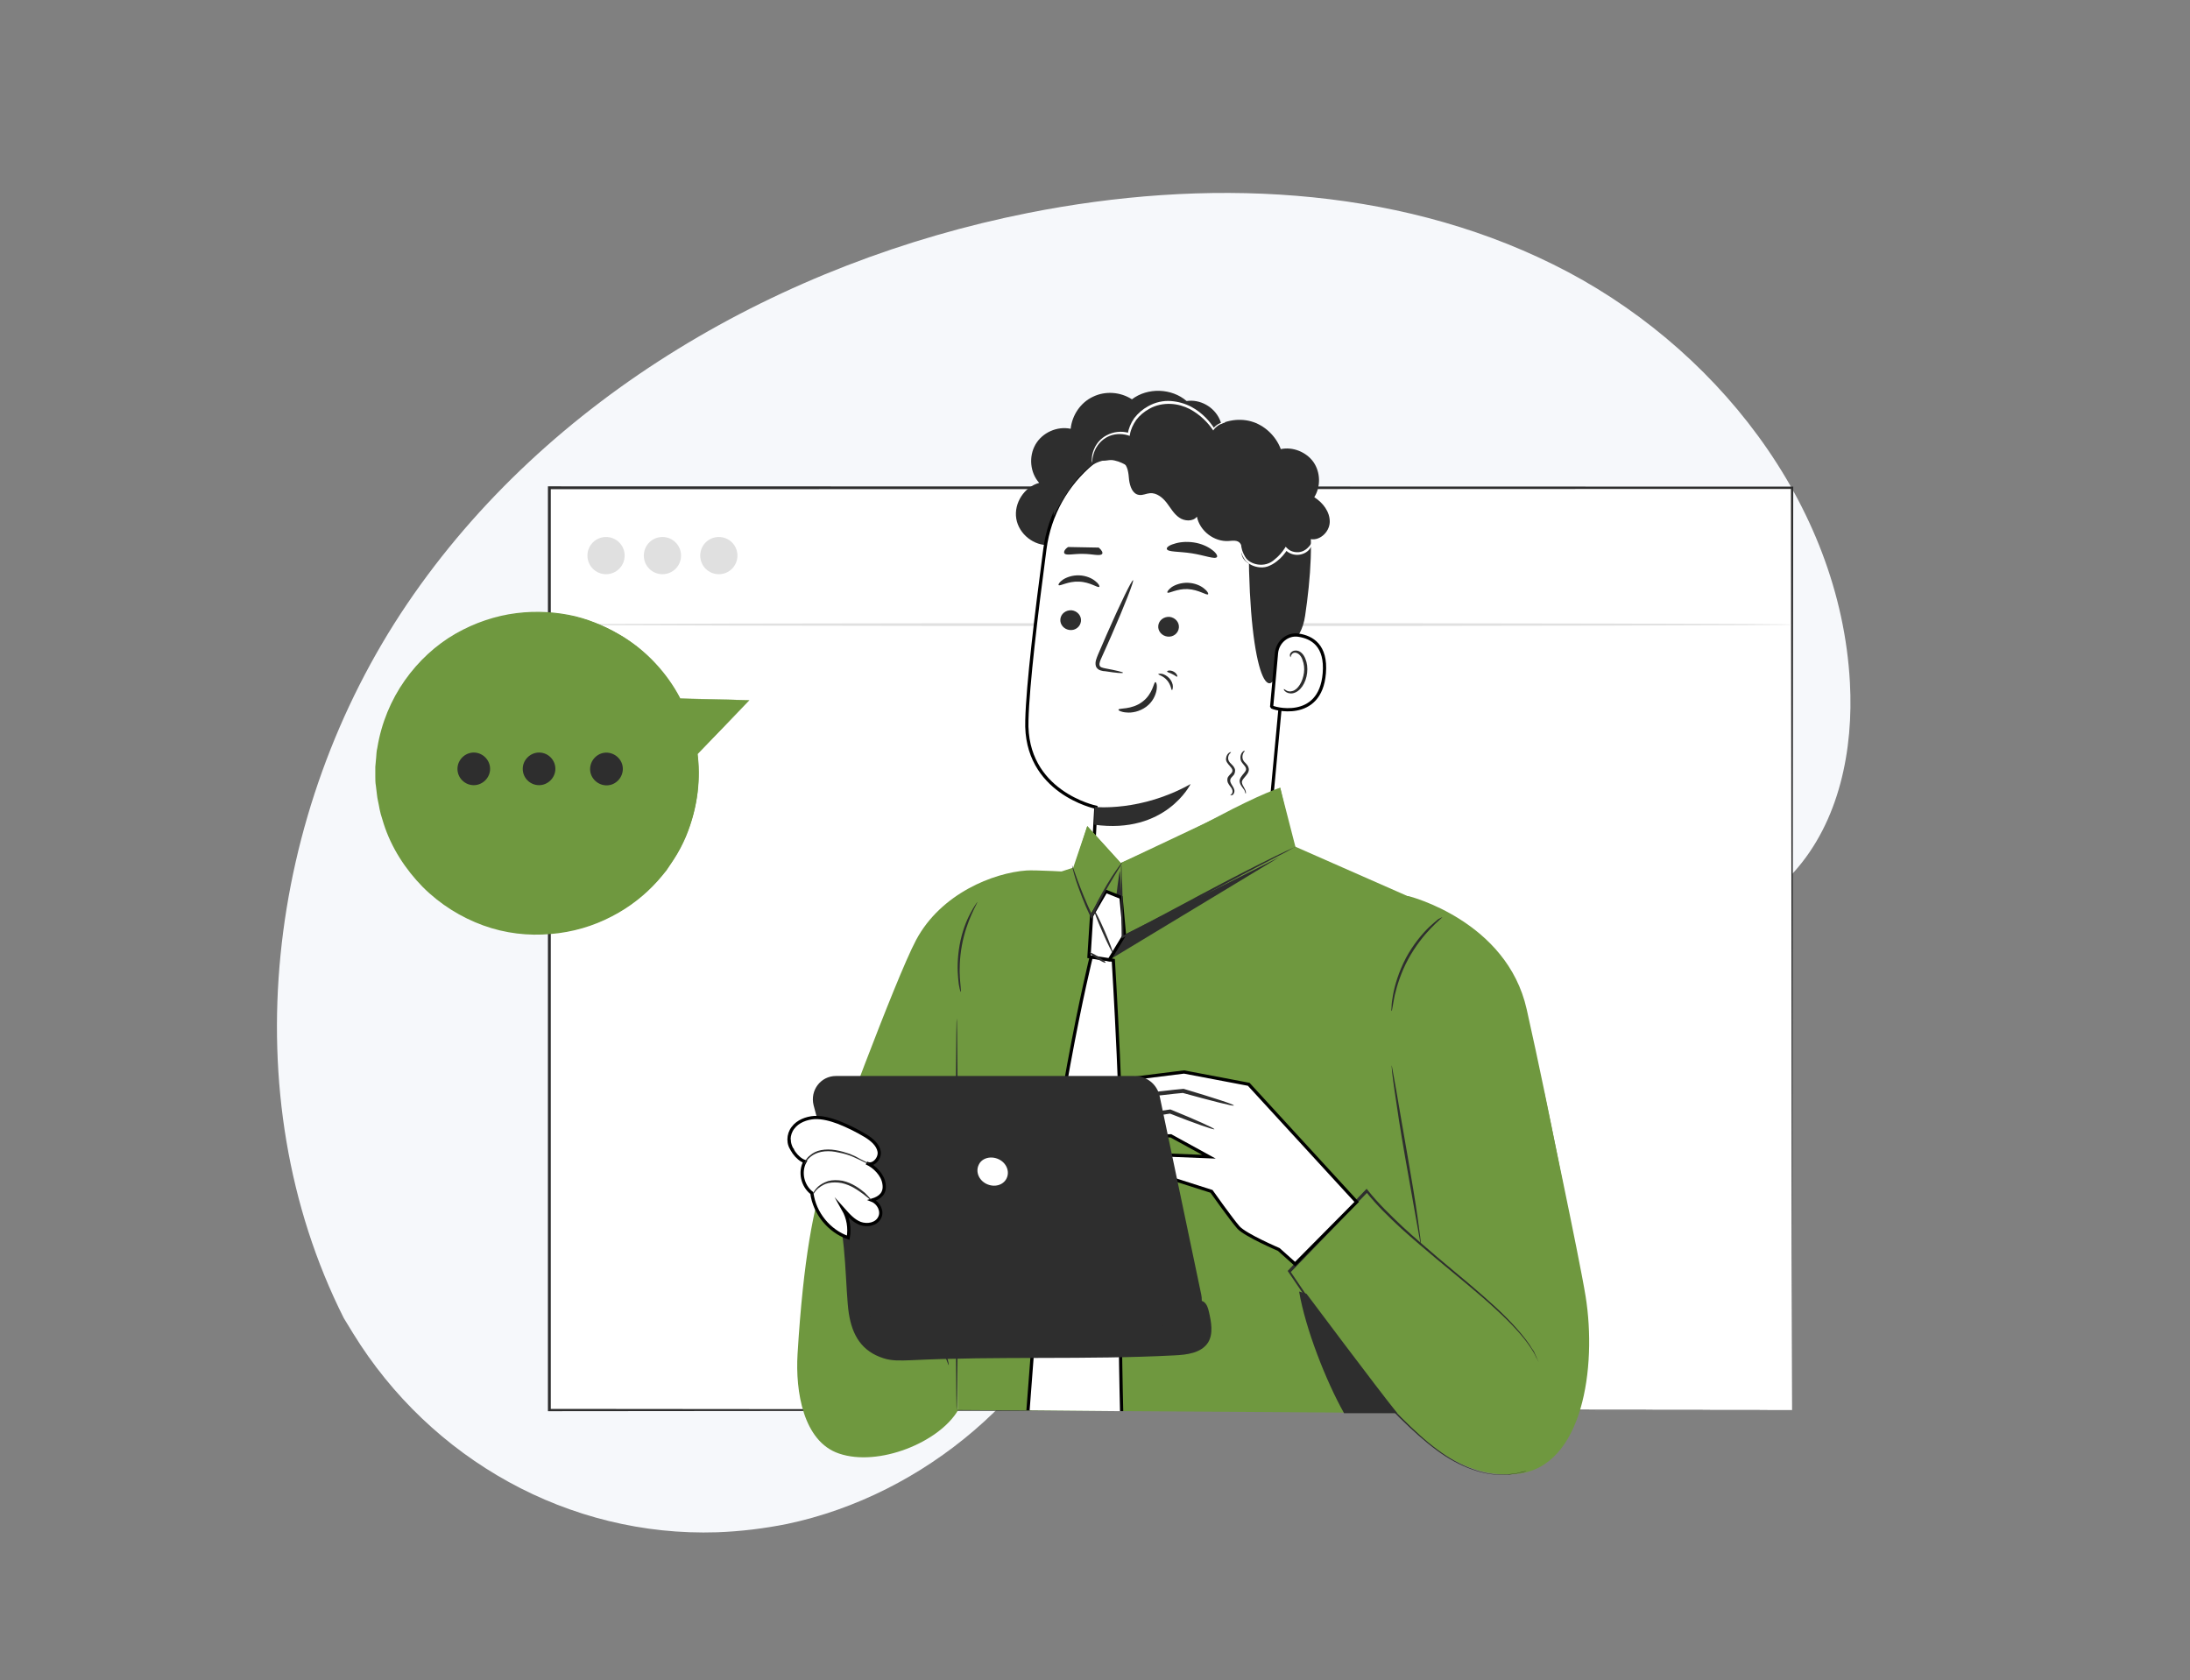 <?xml version="1.0" encoding="utf-8"?>
<!-- Generator: Adobe Illustrator 25.2.0, SVG Export Plug-In . SVG Version: 6.00 Build 0)  -->
<svg version="1.1" id="Layer_1" xmlns="http://www.w3.org/2000/svg" xmlns:xlink="http://www.w3.org/1999/xlink" x="0px" y="0px"
	 viewBox="0 0 765 587" style="enable-background:new 0 0 765 587;" xml:space="preserve">
<rect x="0" y="0" width="765" height="587" fill="#808080" stroke="none"/>
<style type="text/css">
	.st0{clip-path:url(#SVGID_2_);}
	.st1{fill:#F6F8FB;}
	.st2{fill:#FFFFFF;}
	.st3{fill:#2E2E2E;}
	.st4{fill:#E0E0E0;}
	.st5{fill:#FFFFFF;stroke:#000000;stroke-width:1.129;stroke-miterlimit:10;}
	.st6{fill:#6F983F;}
	.st7{fill:none;stroke:#000000;stroke-width:1.129;stroke-miterlimit:10;}
</style>
<g>
	<g>
		<defs>
			<rect id="SVGID_1_" width="765" height="587"/>
		</defs>
		<clipPath id="SVGID_2_">
			<use xlink:href="#SVGID_1_"  style="overflow:visible;"/>
		</clipPath>
		<g class="st0">
			<g>
				<path class="st1" d="M120.1,460.5l3.3,5.4c27.1,44,75.4,71.1,127.1,69.4c8.2-0.3,16.4-1.3,24.4-2.9
					c48.3-10.2,90.2-46.2,107.6-92.3c10.2-27.1,13.1-58.3,32.5-79.9c25.3-28,68.2-28.9,105.9-27.7c37.7,1.2,80.7,0.2,105.8-27.9
					c15.8-17.6,20.8-42.7,19.5-66.2c-3.4-62.5-47.5-118.3-103.6-146c-56.1-27.8-122.1-30.2-183.5-18
					c-86,17.1-167.8,64.1-216.9,136.6C93.2,283.4,80.7,382.2,120.1,460.5z"/>
				<path class="st2" d="M626,170.4H191.8v322.2H626V170.4z"/>
				<path class="st3" d="M626,492.6c0-3.4-0.2-127.1-0.4-322.2l0.4,0.4c-122.2,0-272.3,0.1-434.1,0.1l0,0l0.5-0.5
					c0,115.7,0,225.4,0,322.2l-0.4-0.4C448.9,492.4,622,492.6,626,492.6c-4,0-177.1,0.2-434.2,0.4h-0.4v-0.4c0-96.8,0-206.4,0-322.2
					v-0.5h0.5l0,0c161.9,0,311.9,0.1,434.1,0.1h0.4v0.4C626.2,365.5,626,489.2,626,492.6z"/>
				<path class="st4" d="M626,218.2c0,0.3-97,0.5-216.6,0.5s-216.6-0.2-216.6-0.5s97-0.5,216.6-0.5S626,217.9,626,218.2z"/>
				<path class="st4" d="M218.2,194.1c0,3.6-2.9,6.5-6.5,6.5s-6.5-2.9-6.5-6.5s2.9-6.5,6.5-6.5S218.2,190.5,218.2,194.1z"/>
				<path class="st4" d="M237.9,194.1c0,3.6-2.9,6.5-6.5,6.5s-6.5-2.9-6.5-6.5s2.9-6.5,6.5-6.5S237.9,190.5,237.9,194.1z"/>
				<path class="st4" d="M257.6,194.1c0,3.6-2.9,6.5-6.5,6.5s-6.5-2.9-6.5-6.5s2.9-6.5,6.5-6.5C254.7,187.6,257.6,190.5,257.6,194.1
					z"/>
				<path class="st3" d="M426,146.4c-2-4.3-6.8-7-11.5-6.3c-5.2-4.5-13.6-4.8-19.1-0.6c-4-2.6-9.3-3-13.6-0.9
					c-4.3,2-7.3,6.4-7.8,11.2c-4.7-1-9.9,1.3-12.3,5.5s-1.9,9.8,1.3,13.4c-5.2,1.4-8.9,7.1-8,12.5s6.2,9.6,11.6,9.2l56.7-31.1
					C426.8,156.1,428,150.7,426,146.4z"/>
				<path class="st5" d="M365,191.8c3.2-24.3,24.5-42.1,49-40.8l2.4,0.1c26.2,2.8,38.4,26.6,34.8,52.7l-8.1,87.1l-0.4,4.2l-61.1,9.1
					l1.2-22.2c0,0-25-5.2-24.1-30.4C359,239.4,362,214.4,365,191.8z"/>
				<path class="st3" d="M382.4,281.9c0,0,16.1,1.8,33.5-8c0,0-8.7,17.7-33.7,14.2L382.4,281.9z"/>
				<path class="st3" d="M370.4,216.3c-0.2,1.9,1.3,3.6,3.3,3.8s3.7-1.2,3.9-3.1c0.2-1.9-1.3-3.6-3.3-3.8
					C372.3,213.1,370.6,214.4,370.4,216.3z"/>
				<path class="st3" d="M369.8,204.4c0.4,0.5,3.3-1.4,7.1-1.2c3.9,0.1,6.6,2.3,7.1,1.8c0.2-0.2-0.2-1.1-1.4-2c-1.2-1-3.2-1.9-5.6-2
					s-4.5,0.7-5.7,1.5C370,203.4,369.6,204.2,369.8,204.4z"/>
				<path class="st3" d="M404.6,218.6c-0.2,1.9,1.3,3.6,3.3,3.8s3.7-1.2,3.9-3.1c0.2-1.9-1.3-3.6-3.3-3.8
					C406.5,215.4,404.8,216.7,404.6,218.6z"/>
				<path class="st3" d="M407.8,207c0.4,0.5,3.3-1.4,7.1-1.2c3.9,0.2,6.6,2.3,7.1,1.8c0.2-0.2-0.2-1.1-1.4-2c-1.2-1-3.2-1.9-5.6-2
					s-4.5,0.7-5.7,1.5C408.1,206,407.6,206.8,407.8,207z"/>
				<path class="st3" d="M392.3,235c0-0.2-2.4-0.8-6.2-1.5c-1-0.2-1.9-0.4-2-1.1c-0.2-0.7,0.3-1.8,0.8-2.9c1.1-2.3,2.1-4.8,3.3-7.4
					c4.6-10.5,8-19.2,7.6-19.4s-4.5,8.2-9.1,18.7c-1.1,2.6-2.2,5.1-3.2,7.4c-0.4,1.1-1.1,2.4-0.7,3.9c0.2,0.7,0.9,1.3,1.6,1.5
					c0.6,0.2,1.2,0.3,1.7,0.3C389.9,235.1,392.3,235.3,392.3,235z"/>
				<path class="st3" d="M403.6,238.3c-0.6-0.1-0.8,4.1-4.6,6.9c-3.7,2.8-8.2,2.1-8.3,2.7c-0.1,0.3,1,0.9,2.8,1
					c1.9,0.2,4.6-0.3,6.9-2s3.3-4.1,3.6-5.8C404.3,239.3,403.9,238.3,403.6,238.3z"/>
				<path class="st3" d="M407.6,191.8c0.3,1.1,4.2,0.8,8.7,1.5s8.1,2.2,8.8,1.3c0.3-0.4-0.3-1.5-1.7-2.5c-1.4-1.1-3.7-2.2-6.4-2.6
					c-2.7-0.4-5.2-0.1-6.9,0.5C408.3,190.5,407.4,191.3,407.6,191.8z"/>
				<path class="st3" d="M373.1,191.1c-1.2,0.8-1.6,1.7-1.3,2.2c0.6,0.9,3.3,0.1,6.6,0.2c3.2,0,5.9,0.9,6.6,0
					c0.3-0.4-0.1-1.3-1.2-2.2"/>
				<path class="st3" d="M368,180.4c0,0,7.4-15.4,15.2-18.8c9.4-4,12.9,6.3,21.8,4.3s17.9-5.9,26.6,1.4c9.5,7.9,4.6,12.9,4.6,24.1
					c0.2,45.4,7.9,58.7,11.3,37.4c0.4-2.3,7-3.9,8.4-13.7c1.9-12.7,3.1-28.3,0.7-37.5c-2-7.8-6.1-13.3-13.7-19.5
					c-11.9-9.8-28.9-10.9-40.5-10.3C390.8,148.4,367.9,160.6,368,180.4z"/>
				<path class="st5" d="M445.9,228.1c0.4-3.9,3.9-6.8,7.7-6.2c4.7,0.7,9.8,3.6,9,13.3c-1.4,17.2-18.4,12.2-18.4,11.7
					C444.2,246.6,445.3,235.3,445.9,228.1z"/>
				<path class="st3" d="M448.5,240.7c0.1,0,0.3,0.2,0.8,0.5s1.3,0.5,2.2,0.2c1.9-0.5,3.6-3.3,4-6.4c0.2-1.6,0-3.1-0.5-4.4
					c-0.4-1.3-1.2-2.2-2.1-2.5s-1.6,0.2-1.8,0.7c-0.3,0.5-0.2,0.8-0.3,0.8c0,0-0.3-0.3-0.2-1c0.1-0.3,0.3-0.7,0.8-1
					c0.4-0.3,1.1-0.4,1.7-0.3c1.3,0.2,2.4,1.5,2.9,2.9c0.6,1.4,0.8,3.1,0.6,4.9c-0.4,3.5-2.4,6.6-5,7.1c-1.2,0.2-2.2-0.2-2.7-0.7
					C448.5,241.2,448.4,240.8,448.5,240.7z"/>
				<path class="st3" d="M447.2,194.7c-2.3,1.4-4.8,2.9-7.5,3s-5.7-1.6-6-4.3c-0.1-1.2,0.2-2.6-0.5-3.6c-0.9-1.2-2.6-0.9-4.1-0.8
					c-5,0.3-10-3.5-11-8.5c-1.4,1.8-4.4,1.6-6.2,0.3c-1.9-1.3-3-3.4-4.4-5.2s-3.5-3.5-5.8-3.3c-1.3,0.1-2.5,0.8-3.8,0.6
					c-2.3-0.3-3.2-3-3.5-5.3c-0.2-2.3-0.4-4.9-2.2-6.2c-1.7-1.2-4.1-0.7-6.2-0.5s-4.8-0.4-5.2-2.5c-0.2-1.1,0.3-2.2,0.9-3.1
					c2.9-4.1,8.8-5.7,13.4-3.6c2-5.6,7.5-9.8,13.5-10.1c5.9-0.3,11.9,3.2,14.5,8.5c3.8-3.1,9.2-4.2,13.9-2.9
					c4.7,1.3,8.7,5.1,10.4,9.7c4.2-0.9,8.9,1,11.4,4.5c2.5,3.6,2.6,8.6,0.3,12.3c3,1.9,5.5,5.1,5.4,8.7c-0.1,3.6-3.8,6.9-7.2,5.8
					c1.3,2.8-0.1,6.6-2.8,8c-2.8,1.4-6.6,0.3-8.1-2.4"/>
				<path class="st2" d="M458.6,188.6c0.1,0,0.2,1.5-1.2,3.3c-0.7,0.9-2,1.7-3.6,1.9s-3.5-0.3-4.8-1.7l0.7-0.1
					c-0.9,1.4-2.1,2.9-3.7,4.1c-1,0.8-2.1,1.4-3.2,1.8c-1.2,0.4-2.4,0.4-3.5,0.2c-2.2-0.4-4-1.6-4.8-3.1c-0.9-1.4-1.1-2.8-1.2-3.7
					s-0.1-1.4-0.1-1.4c0.1,0,0.2,0.5,0.4,1.3c0.2,0.8,0.6,2.1,1.4,3.4c1.5,2.6,6.8,4.1,10.3,0.8c1.4-1.1,2.6-2.5,3.5-3.9l0.3-0.5
					l0.4,0.4c1.1,1.2,2.7,1.6,4.1,1.5s2.5-0.8,3.2-1.5C458.4,189.9,458.5,188.5,458.6,188.6z"/>
				<path class="st2" d="M428,147.6c0,0.1-0.5,0.1-1.2,0.4c-0.8,0.3-1.9,0.9-2.8,2.1l-0.2,0.3l-0.2-0.3c-1.5-2.2-4.1-5.1-8-7.2
					c-2-1-4.2-1.7-6.7-1.8s-5.1,0.4-7.4,1.7c-1.8,1-3.4,2.3-4.6,3.9c-1.1,1.6-1.9,3.3-2.2,5.1l-0.1,0.5l-0.5-0.2
					c-2.6-0.8-5.2-0.5-7.2,0.5s-3.3,2.6-4.1,4c-1.5,3-1.2,5.1-1.3,5.1c0,0-0.2-0.5-0.1-1.4c0-0.9,0.2-2.3,1-3.9
					c0.7-1.5,2.1-3.3,4.3-4.4c2.1-1.1,5-1.6,7.8-0.7l-0.6,0.4c0.3-1.9,1.1-3.9,2.3-5.6c1.3-1.7,2.9-3.1,4.9-4.2
					c2.5-1.4,5.3-2,7.9-1.8s5,0.9,7.1,2c4.1,2.2,6.6,5.3,8.1,7.6h-0.4c1-1.3,2.3-1.9,3.1-2.1C427.5,147.5,428,147.6,428,147.6z"/>
				<path class="st3" d="M409.4,241.1c-0.3,0-0.3-1.8-1.7-3.4c-1.3-1.6-3.1-1.9-3.1-2.2c0-0.1,0.5-0.2,1.3-0.1
					c0.8,0.2,1.8,0.7,2.6,1.6c0.8,0.9,1.2,2,1.2,2.8C409.7,240.6,409.5,241.1,409.4,241.1z"/>
				<path class="st3" d="M411.2,236.4c-0.2,0.1-0.8-0.5-1.7-0.9c-0.9-0.5-1.7-0.6-1.8-0.9c-0.1-0.3,1.1-0.6,2.2,0
					C411.1,235.2,411.4,236.3,411.2,236.4z"/>
				<path class="st3" d="M429.8,277.7c0-0.1,0.3-0.1,0.5-0.4s0.4-0.9,0.1-1.5c-0.2-0.7-1-1.3-1.5-2.4c-0.2-0.5-0.3-1.4,0.1-2
					s0.9-1,1.2-1.4c1.4-1.7-2.4-3-1.9-5.2c0.1-0.9,0.6-1.5,1-1.8s0.7-0.3,0.7-0.2c0.1,0.1-1,0.6-1,2.1c0,0.7,0.4,1.4,1.2,2.1
					c0.4,0.4,0.8,0.8,1.1,1.5c0.3,0.6,0.1,1.6-0.3,2.2c-0.4,0.5-0.9,0.9-1.1,1.3s-0.2,0.8-0.1,1.2c0.3,0.9,1,1.6,1.3,2.5
					s-0.1,1.7-0.5,2C430.1,277.9,429.7,277.8,429.8,277.7z"/>
				<path class="st3" d="M435.1,277.2c-0.1,0-0.1-0.3-0.2-0.6c-0.1-0.4-0.4-0.9-0.9-1.5c-0.2-0.3-0.5-0.7-0.7-1.1
					c-0.2-0.5-0.4-1.1-0.2-1.7c0.4-1.2,1.4-2,1.9-2.8c0.6-0.9,0.1-1.6-0.6-2.4c-0.3-0.4-0.7-0.8-0.9-1.3c-0.2-0.5-0.2-1-0.2-1.4
					c0.2-1.8,1.5-2.3,1.5-2.1c0.1,0.1-0.8,0.7-0.8,2.2c0,0.7,0.3,1.4,1.1,2.1c0.3,0.4,0.8,0.8,1,1.5c0.3,0.7,0.1,1.5-0.3,2.1
					c-0.7,1.1-1.6,1.8-1.9,2.6c-0.3,0.7,0.2,1.5,0.6,2.2s0.7,1.3,0.7,1.8C435.3,276.9,435.2,277.2,435.1,277.2z"/>
				<path class="st6" d="M477.5,416.3l22.9,22l-7.4-42.1l46.4-14.7c0,0,12.3,57.8,14.5,71.5c3.9,24.5-0.9,59.4-23.8,61.9
					c-24.8,2.7-43.5-21.8-55.4-37.8c-9.2-12.3-23.9-33.8-23.9-33.8L477.5,416.3z"/>
				<path class="st6" d="M300.6,378.8c-7.5,23.5-17.9,27-22,94.2c-0.8,13.1,2,30.6,14.5,34.8c13.8,4.7,35-3.9,41.6-15.2v-46.3
					L300.6,378.8z"/>
				<path class="st3" d="M331.4,476.9c-0.2,0.1-1.5-4.7-4.6-9.9c-3-5.2-6.5-8.7-6.3-8.9c0.1-0.1,1,0.7,2.4,2.2s3.1,3.6,4.6,6.3
					c1.5,2.6,2.6,5.2,3.2,7.1C331.3,475.7,331.5,476.9,331.4,476.9z"/>
				<path class="st6" d="M289.4,405.8c0.4-1.4,23.3-63.7,30.6-77.4c8.7-16.3,27.1-23.5,38.6-24.3c11.4-0.7,133.6,9,133.6,9
					s34.2,8.6,41.1,39.5c8.7,38.8,15.7,77.1,15.7,77.1L487.7,443l-7.2-18.1l-115.1,25.7l-28-41.6L289.4,405.8z"/>
				<path class="st6" d="M500.2,316.8l-47.7-21l-5.3-20.6l-55.7,26.3l-11.7-12.9l-4.9,14.5l-12.2,4l-24,47.3l-4.4,109.7l0.4,28.5
					l164.6,1.1l-1.3-46.6L500.2,316.8z"/>
				<path class="st6" d="M447.2,275.2c0,0-6.2,1.8-22.2,10.3c-15.7,8.4-33.5,16-33.5,16l1.4,25.1l59.3-29.7"/>
				<path class="st6" d="M379.8,288.6l11.7,12.9l-6.2,26.9l-10.4-24.3"/>
				<g>
					<path class="st3" d="M391.2,304.3c-0.5,0.4-3.8,31.1-3.8,31.1l59.4-35.9l-54.1,27.1L391.2,304.3z"/>
				</g>
				<path class="st2" d="M391.8,493c0,0-1.2-45.5-0.1-74.1c0.9-23.5-2.8-83.4-2.8-83.4l-7.7-1.3c0,0-14.5,58.2-19.9,129.6
					c-2.2,28.9-2.2,28.9-2.2,28.9"/>
				<path class="st7" d="M391.8,493c0,0-1.2-45.5-0.1-74.1c0.9-23.5-2.8-83.4-2.8-83.4l-7.7-1.3c0,0-14.5,58.2-19.9,129.6
					c-2.2,28.9-2.2,28.9-2.2,28.9"/>
				<path class="st3" d="M486.1,372.2c0.1,0,0.2,0.9,0.5,2.4c0.3,1.7,0.7,4,1.2,6.7c1,5.8,2.3,13.5,3.8,22
					c1.5,8.6,2.8,16.4,3.6,22.1c0.4,2.8,0.7,5.1,0.9,6.7c0.2,1.6,0.3,2.5,0.2,2.5c-0.1,0-0.2-0.9-0.5-2.4c-0.3-1.7-0.7-4-1.2-6.7
					c-1-5.8-2.4-13.5-3.9-22c-1.5-8.6-2.7-16.4-3.5-22.1c-0.4-2.7-0.7-5-0.9-6.7C486.2,373.1,486.1,372.2,486.1,372.2z"/>
				<path class="st3" d="M503.8,320.4c0.1,0.1-1.6,1.4-4,3.9s-5.4,6.2-7.9,10.8c-2.5,4.6-3.9,9.2-4.7,12.6c-0.7,3.4-0.9,5.5-1.1,5.5
					c-0.1,0-0.1-0.5,0-1.5c0-1,0.2-2.4,0.5-4.1c0.6-3.4,2-8.1,4.5-12.9c2.5-4.7,5.7-8.5,8.2-10.9c1.3-1.2,2.4-2.1,3.1-2.7
					C503.3,320.7,503.7,320.4,503.8,320.4z"/>
				<path class="st5" d="M391.6,313.5l-5.3-2.1l-5,8.6l-0.9,14.2l7.1,1.1l5.3-8.7L391.6,313.5z"/>
				<path class="st3" d="M334.2,355.7c0.2,0,0.4,30.7,0.4,68.5s-0.2,68.5-0.4,68.5c-0.2,0-0.4-30.6-0.4-68.5
					C333.8,386.3,334,355.7,334.2,355.7z"/>
				<path class="st3" d="M392,301.3c0.1,0.1-1.1,2-3,5.1s-4.4,7.6-6.7,12.6c-0.2,0.4-0.4,0.8-0.6,1.2l-0.4,0.8l-0.4-0.8
					c-2.3-4.8-3.9-9.3-5-12.5c-0.5-1.6-0.9-3-1.1-3.9s-0.3-1.4-0.3-1.5c0.1,0,0.7,2,1.9,5.2c1.2,3.2,2.9,7.6,5.2,12.4h-0.7
					c0.2-0.4,0.4-0.8,0.6-1.2c2.4-5.1,5-9.5,7-12.6c1-1.5,1.9-2.8,2.5-3.6C391.6,301.7,392,301.3,392,301.3z"/>
				<path class="st3" d="M452.5,295.8c0,0-0.3,0.2-0.8,0.5c-0.6,0.3-1.4,0.7-2.4,1.3c-2.2,1.1-5.2,2.7-8.9,4.6
					c-7.5,3.9-17.7,9.4-29,15.5c-6.9,3.7-13.4,7.1-19.1,9.9l-0.5,0.3v-0.6c-0.1-7.4-0.1-13.6-0.2-18.1c0-2.1,0-3.8,0-5.1
					c0-1.2,0-1.8,0.1-1.8c0,0,0.1,0.6,0.1,1.8c0,1.3,0.1,3,0.2,5.1c0.1,4.5,0.3,10.7,0.5,18.1L392,327c5.7-2.9,12.2-6.3,19.1-10
					c11.3-6.1,21.6-11.5,29.2-15.3c3.8-1.9,6.8-3.4,9-4.4c1-0.5,1.8-0.8,2.5-1.1C452.2,295.9,452.5,295.7,452.5,295.8z"/>
				<path class="st3" d="M341.4,315.1c0.1,0.1-0.8,1.6-2,4.3c-1.2,2.7-2.6,6.5-3.4,10.9s-0.9,8.5-0.7,11.4c0.2,2.9,0.5,4.7,0.3,4.8
					c-0.1,0-0.2-0.4-0.4-1.2c-0.2-0.8-0.4-2-0.5-3.5c-0.3-3-0.3-7.1,0.5-11.6s2.3-8.4,3.7-11c0.7-1.3,1.3-2.4,1.8-3.1
					C341.1,315.5,341.4,315.1,341.4,315.1z"/>
				<path class="st3" d="M386.2,336.3c-0.1,0.2-1.5-0.4-3-1.4s-2.7-1.9-2.6-2.1s1.5,0.4,3,1.4C385.2,335.2,386.3,336.1,386.2,336.3z
					"/>
				<path class="st3" d="M388.7,332.8c-0.2,0.1-1.8-3.1-3.6-7.2c-1.8-4.1-3.1-7.4-2.8-7.5c0.2-0.1,1.8,3.1,3.6,7.2
					C387.7,329.4,388.9,332.8,388.7,332.8z"/>
				<g>
					<path class="st3" d="M422.3,458.3c-0.3-1.3-0.7-2.7-1.8-3.5c-2-1.3-4.4,0.4-6.5,1.6c-5.3,3.2-11.9,3.1-18.1,2.8
						c-18.6-0.8-37.2-2.2-55.6-5.3c-9-1.5-18.1-3.5-26.1-7.8c-8.1-4.3-15.1-11.2-17.6-20l-4.3-2.3c3.3,7.1,3,27.2,4.2,35
						s4.6,13.3,12.1,15.7c3,1,6.2,0.8,9.4,0.7c30.6-1.5,61.6-0.1,92.2-1.7c4.4-0.2,9.4-0.8,11.8-4.5
						C423.9,465.9,423.1,461.8,422.3,458.3z"/>
				</g>
				<path class="st3" d="M537.4,475.7c0,0-0.1-0.1-0.2-0.4c-0.1-0.3-0.3-0.6-0.6-1.1c-0.2-0.5-0.5-1.1-0.9-1.8
					c-0.4-0.7-0.9-1.4-1.5-2.3c-2.3-3.4-6.3-7.8-11.9-12.9c-5.5-5.1-12.6-10.8-20.5-17.4c-3.9-3.3-8.1-6.8-12.3-10.6
					c-4.2-3.9-8.5-8-12.3-12.8h0.6c-7.4,7.8-15.5,16.2-23.9,24.9c-1.1,1.1-2.2,2.3-3.2,3.3v-0.5c9,13.2,17.2,25.9,25.8,36.6
					c4.3,5.4,8.7,10.2,13,14.5s8.5,8.2,12.6,11.2c8.2,6.2,16.5,8.9,22.3,8.7c0.7,0,1.4,0,2,0c0.6-0.1,1.2-0.1,1.8-0.2
					c0.5-0.1,1.1-0.1,1.5-0.2c0.5-0.1,0.9-0.2,1.2-0.3c0.7-0.2,1.3-0.3,1.7-0.4c0.4-0.1,0.6-0.1,0.6-0.1s-0.2,0.1-0.6,0.2
					c-0.4,0.1-1,0.3-1.7,0.4c-0.4,0.1-0.8,0.2-1.2,0.3c-0.5,0.1-1,0.1-1.5,0.2c-0.6,0.1-1.1,0.2-1.8,0.2c-0.6,0-1.3,0-2,0
					c-5.8,0.2-14.3-2.4-22.6-8.6c-4.2-3.1-8.4-6.9-12.8-11.2c-4.3-4.3-8.8-9.1-13.1-14.5c-8.7-10.7-16.9-23.5-25.9-36.6l-0.2-0.3
					l0.2-0.2c1-1.1,2.1-2.2,3.2-3.3c8.4-8.7,16.4-17.1,23.9-24.9l0.3-0.3l0.3,0.4c3.8,4.8,8.1,8.9,12.2,12.8
					c4.2,3.9,8.3,7.3,12.2,10.7c7.9,6.6,14.9,12.4,20.4,17.5s9.5,9.7,11.8,13.1c0.5,0.9,1,1.6,1.5,2.3c0.3,0.7,0.6,1.3,0.8,1.8
					s0.4,0.8,0.5,1.1C537.4,475.6,537.4,475.7,537.4,475.7z"/>
				<g>
					<path class="st3" d="M456.4,452l-2.6-0.8c2.2,12.9,9.3,31.1,15.7,42.5h18.6C481,484.9,456.4,452,456.4,452z"/>
				</g>
				<path class="st5" d="M473.9,419.9l-37.7-41.1l-22.6-4.3l-25.6,3.2c0,0-1.1,4.1,3.2,6.2l-9.5,0.5c0,0-1.9,4.9,3.5,7l-6.8,1.2
					c0,0,3,6.9,10.6,5.6c7.6-1.4,20-1.4,20-1.4l13.3,7.3l-19.8-0.8l-14.3,2.7c0,0-1.9,3.7,1.4,4.5c3.2,0.9,15.7,0,15.7,0l17.9,5.7
					c0,0,7,9.9,9.4,12.6s14.1,7.7,14.1,7.7l5.7,5.1L473.9,419.9z"/>
				<path class="st3" d="M381.7,384.5c0,0.2,2.8,0.1,7.4-0.3c4.5-0.4,10.8-0.9,17.7-1.7c2.3-0.3,4.5-0.5,6.6-0.7h-0.3
					c5.1,1.4,9.6,2.6,12.8,3.4c3.2,0.8,5.1,1.2,5.1,1s-1.8-0.9-4.9-1.9s-7.5-2.4-12.6-3.9h-0.1h-0.1c-2.1,0.2-4.3,0.4-6.6,0.7
					c-6.9,0.7-13.1,1.5-17.6,2.1C384.5,383.8,381.7,384.3,381.7,384.5z"/>
				<path class="st3" d="M380.1,392.5c0,0.2,2.6,0,6.7-0.5s9.7-1.2,16-2.1c2.2-0.3,4.2-0.6,6.2-0.9h-0.4c8.9,3.5,15.5,5.8,15.6,5.5
					s-6.2-3.2-15.1-6.8l-0.2-0.1h-0.2c-2,0.3-4,0.6-6.2,0.9c-6.2,0.9-11.8,1.8-15.9,2.5C382.6,391.7,380.1,392.3,380.1,392.5z"/>
				<path class="st3" d="M284.2,386.1l19.1,72.1c1.1,4,4.7,6.7,8.8,6.7L411,463c5.6-0.1,9.8-5.3,8.6-10.8L405.1,383
					c-0.9-4.2-4.5-7.1-8.8-7.1H292C286.7,375.9,282.9,380.9,284.2,386.1z"/>
				<path class="st2" d="M348.9,405c2.7,1.3,3.9,4.3,2.7,6.7c-1.2,2.4-4.3,3.2-7,1.9c-2.7-1.3-3.9-4.3-2.7-6.7
					C343,404.5,346.2,403.7,348.9,405z"/>
				<path class="st2" d="M277,401.9c-1.9-2.1-1.8-5.6,0-7.9c1.7-2.3,4.7-3.4,7.5-3.6c2.9-0.1,5.7,0.7,8.4,1.7
					c3.3,1.3,6.5,2.9,9.5,4.7c2.1,1.3,4.3,3.1,4.7,5.5c0.4,2.5-2.3,5.3-4.4,4c2.8,1.2,5.7,4.2,6.1,7.3c0.5,3.1-1.2,4.8-4.2,5.7
					c2.3,0.9,3.8,3.8,2.7,6c-1.1,2.4-4.3,3-6.8,2.1c-2.4-0.9-4.2-3-5.9-4.9c1.7,3,2.3,6.5,1.7,9.9c-6.7-2.3-11.8-8.6-12.7-15.6
					c-3.3-2.5-4.4-7.4-2.4-11c-2.7-0.8-5.7-4.9-5.5-7.8"/>
				<path class="st7" d="M277,401.9c-1.9-2.1-1.8-5.6,0-7.9c1.7-2.3,4.7-3.4,7.5-3.6c2.9-0.1,5.7,0.7,8.4,1.7
					c3.3,1.3,6.5,2.9,9.5,4.7c2.1,1.3,4.3,3.1,4.7,5.5c0.4,2.5-2.3,5.3-4.4,4c2.8,1.2,5.7,4.2,6.1,7.3c0.5,3.1-1.2,4.8-4.2,5.7
					c2.3,0.9,3.8,3.8,2.7,6c-1.1,2.4-4.3,3-6.8,2.1c-2.4-0.9-4.2-3-5.9-4.9c1.7,3,2.3,6.5,1.7,9.9c-6.7-2.3-11.8-8.6-12.7-15.6
					c-3.3-2.5-4.4-7.4-2.4-11c-2.7-0.8-5.7-4.9-5.5-7.8"/>
				<path class="st3" d="M304.5,419.4c-0.1,0.1-1.1-0.8-2.9-2.2c-1.8-1.3-4.3-3.2-7.6-3.9c-1.6-0.3-3.2-0.3-4.6,0s-2.5,1-3.4,1.7
					c-1.7,1.4-2.1,2.8-2.2,2.8c0,0,0-0.4,0.3-1c0.2-0.6,0.8-1.4,1.6-2.2c0.9-0.8,2.1-1.5,3.6-2c1.5-0.4,3.2-0.4,5-0.1
					c3.5,0.8,6.1,2.8,7.8,4.2C303.7,418.3,304.6,419.4,304.5,419.4z"/>
				<path class="st3" d="M303.8,406.7c0,0.1-1.4-0.4-3.5-1.5c-1.1-0.5-2.3-1.1-3.7-1.6c-1.4-0.5-3.1-0.9-4.8-1.2
					c-1.7-0.3-3.4-0.3-4.9,0s-2.7,0.9-3.6,1.6c-1.8,1.4-2.2,2.9-2.4,2.8c0,0,0-0.4,0.3-1s0.8-1.5,1.8-2.2c0.9-0.8,2.2-1.5,3.8-1.8
					c1.6-0.3,3.3-0.3,5.1,0c1.8,0.3,3.4,0.8,4.9,1.3c1.5,0.6,2.7,1.2,3.7,1.8C302.6,405.9,303.8,406.6,303.8,406.7z"/>
			</g>
			<g>
				<path class="st6" d="M261.8,244.6l-24.1-0.5c-4.6-8.9-11.7-16.7-21-22.2c-26.6-15.9-61.1-7.2-77,19.4s-7.2,61.1,19.4,77
					s61.1,7.2,77-19.4c6.6-11.1,9-23.6,7.5-35.5l0,0L261.8,244.6z"/>
				<path class="st6" d="M261.8,244.6c-0.9,0.9-6.6,6.9-18.1,18.8l-0.2,0.2l-0.1-0.2l0,0l0.3-0.1c0.5,4,0.6,8.6,0,13.5
					s-1.9,10.2-4.1,15.5c-1.1,2.6-2.5,5.3-4.2,7.9c-0.9,1.3-1.7,2.6-2.6,3.9c-1,1.2-2,2.5-3.1,3.7c-4.3,4.8-9.8,9.2-16.1,12.4
					c-6.3,3.3-13.6,5.5-21.3,6.1c-7.7,0.7-15.8-0.2-23.5-3s-15-7.3-21.1-13.4c-6-6.1-11-13.7-13.7-22.2l-1-3.3
					c-0.3-1.1-0.5-2.2-0.7-3.3c-0.2-1.1-0.5-2.2-0.6-3.3l-0.4-3.3c-0.2-1.1-0.2-2.2-0.2-3.3c0-1.1,0-2.2,0-3.3
					c0.1-1.1,0.2-2.2,0.3-3.3c0.1-1.1,0.1-2.2,0.4-3.3c1.4-8.7,4.8-16.8,9.6-23.6s10.9-12.4,17.7-16.3c6.8-3.9,14.1-6.3,21.3-7.2
					s14.2-0.4,20.6,1.1c6.4,1.6,12,4.3,16.9,7.3c4.9,3.1,8.9,6.7,12.1,10.5c3.2,3.7,5.7,7.5,7.5,11l-0.1-0.1
					C253.1,244.4,260.6,244.6,261.8,244.6c-1.2,0-8.7-0.1-24.1-0.4h-0.1v-0.1c-1.8-3.5-4.3-7.2-7.5-10.9s-7.2-7.2-12.1-10.3
					c-4.9-2.9-10.5-5.6-16.8-7.2c-6.3-1.5-13.3-2-20.4-1.1c-7.1,0.9-14.4,3.3-21.1,7.1c-6.7,3.9-12.8,9.4-17.5,16.2
					s-8.1,14.8-9.5,23.3c-0.2,1.1-0.3,2.2-0.4,3.2c-0.1,1.1-0.2,2.2-0.3,3.3c0,1.1,0,2.2,0,3.3c0,1.1,0,2.2,0.2,3.3l0.3,3.3
					c0.1,1.1,0.4,2.2,0.6,3.3c0.2,1.1,0.4,2.2,0.7,3.3l1,3.2c2.6,8.4,7.5,15.9,13.5,21.9s13.2,10.5,20.9,13.2
					c7.6,2.7,15.7,3.6,23.2,3c7.6-0.6,14.8-2.8,21-6c6.3-3.2,11.6-7.5,16-12.3c1-1.2,2-2.5,3-3.7c0.9-1.3,1.7-2.6,2.6-3.8
					c1.7-2.5,3-5.2,4.2-7.8c2.3-5.2,3.5-10.5,4.2-15.3c0.6-4.9,0.5-9.4,0-13.4l-0.2-1.3l0.5,1.2l0,0l-0.3-0.1
					C255.1,251.4,260.9,245.5,261.8,244.6z"/>
				<path class="st3" d="M171.2,268.6c0,3.1-2.6,5.7-5.7,5.7c-3.1,0-5.7-2.5-5.7-5.7c0-3.1,2.6-5.7,5.7-5.7
					C168.6,262.9,171.2,265.5,171.2,268.6z"/>
				<path class="st3" d="M194,268.6c0,3.1-2.6,5.7-5.7,5.7c-3.1,0-5.7-2.5-5.7-5.7c0-3.1,2.6-5.7,5.7-5.7
					C191.5,262.9,194,265.5,194,268.6z"/>
				<path class="st3" d="M216.8,265.8c1.6,2.7,0.6,6.2-2.1,7.8c-2.7,1.6-6.2,0.6-7.8-2.1s-0.6-6.2,2.1-7.8
					C211.7,262.1,215.2,263.1,216.8,265.8z"/>
			</g>
		</g>
	</g>
</g>
</svg>
